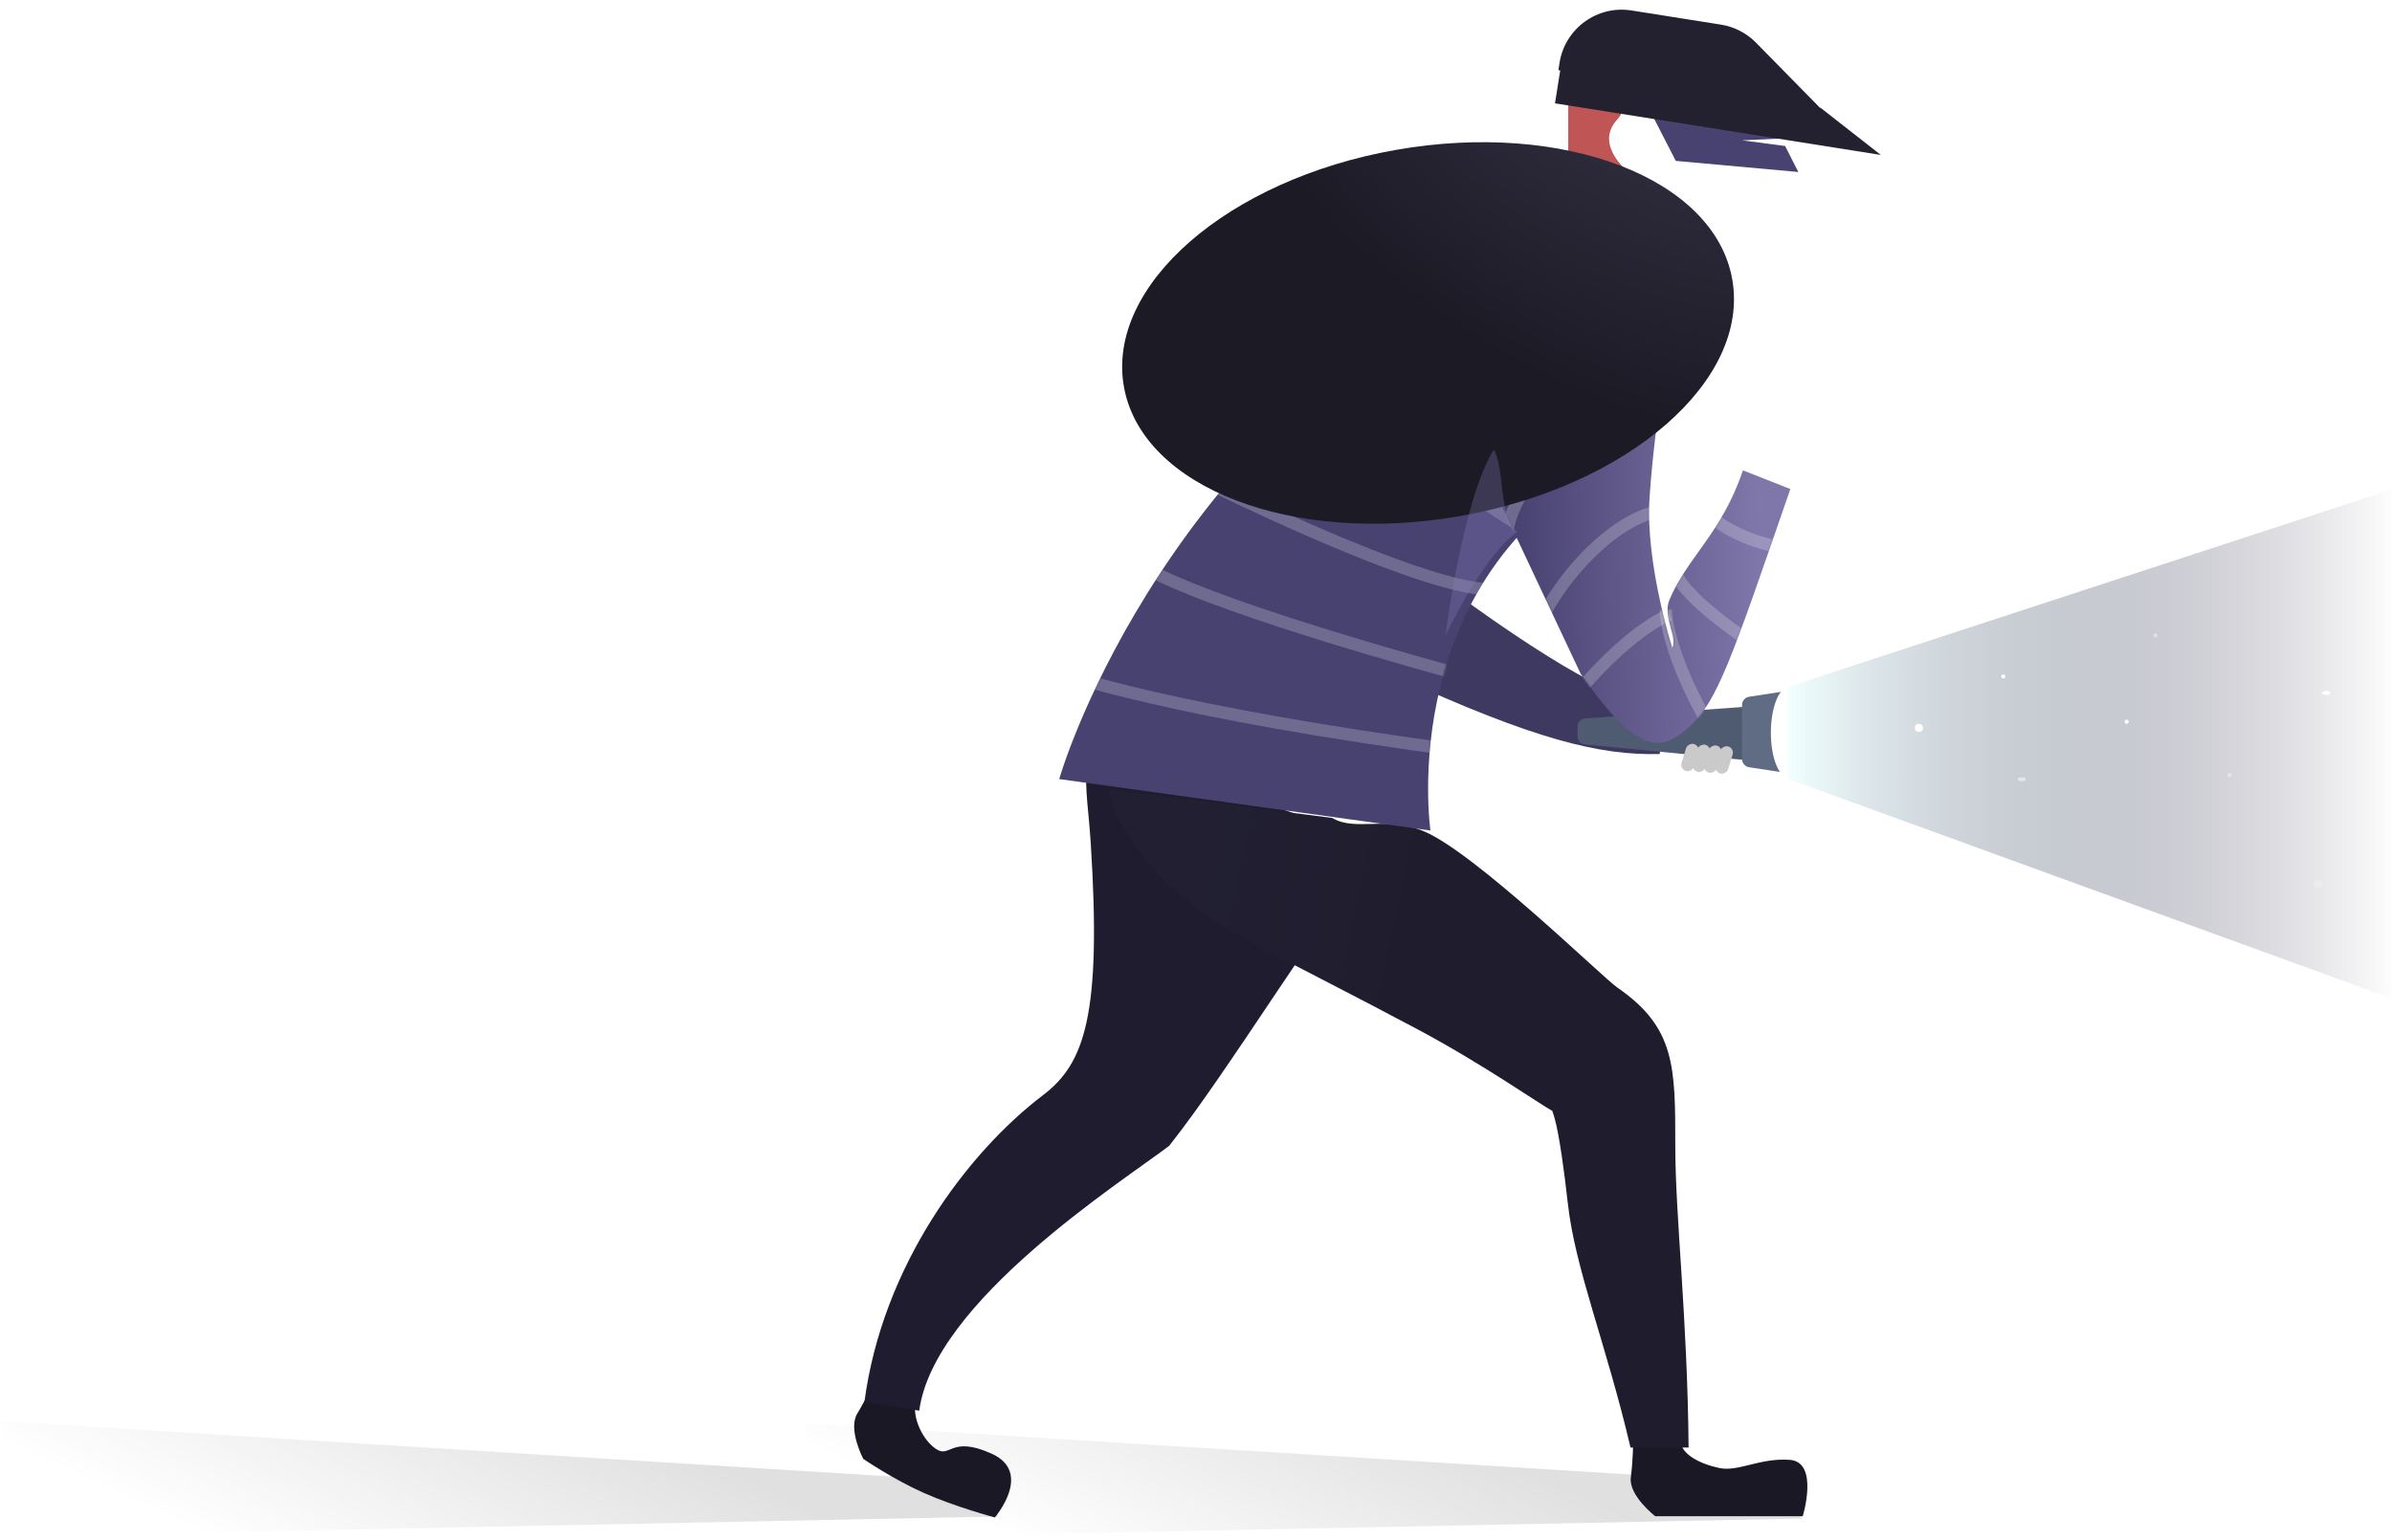 <svg width="1163" height="749" viewBox="0 0 1163 749" fill="none" xmlns="http://www.w3.org/2000/svg">
<path fill-rule="evenodd" clip-rule="evenodd" d="M876.488 738.53L391.785 748.289V692.211L857 721.111L876.488 738.53Z" fill="url(#paint0_linear_0_1643)" fill-opacity="0.12" style="mix-blend-mode:multiply"/>
<path fill-rule="evenodd" clip-rule="evenodd" d="M485.483 737.53L0.78 747.289V691.211L465.995 720.111L485.483 737.53Z" fill="url(#paint1_linear_0_1643)" fill-opacity="0.12" style="mix-blend-mode:multiply"/>
<path d="M679.573 329.217C745.724 359.55 777.67 367.468 806.908 366.721L811.248 344.392C793.819 343.571 763.81 329.666 705.817 287.165L679.573 329.217Z" fill="#3E3961"/>
<path fill-rule="evenodd" clip-rule="evenodd" d="M767 353.415C767 351.319 768.618 349.578 770.708 349.425L849 343.697V369.697L770.612 362.049C768.563 361.849 767 360.127 767 358.068V353.415Z" fill="#4F5B71"/>
<rect x="843.333" y="363.956" width="13.714" height="6.296" rx="3.148" transform="rotate(107 843.333 363.956)" fill="#CACACA"/>
<rect x="837.788" y="363.561" width="13.714" height="6.296" rx="3.148" transform="rotate(107 837.788 363.561)" fill="#CACACA"/>
<rect x="832.243" y="363.165" width="13.714" height="6.296" rx="3.148" transform="rotate(107 832.243 363.165)" fill="#CACACA"/>
<rect x="826.698" y="362.77" width="13.714" height="6.296" rx="3.148" transform="rotate(107 826.698 362.77)" fill="#CACACA"/>
<path fill-rule="evenodd" clip-rule="evenodd" d="M847 342.82C847 340.846 848.44 339.167 850.391 338.867L869 336V376L850.391 373.133C848.44 372.833 847 371.154 847 369.18V342.82Z" fill="#606C83"/>
<ellipse cx="870" cy="356.3" rx="9" ry="22.3" fill="white"/>
<path fill-rule="evenodd" clip-rule="evenodd" d="M1162.65 238.117L869.407 334.033V378.829L1162.65 485.509" fill="url(#paint2_linear_0_1643)"/>
<g opacity="0.4" filter="url(#filter0_d_0_1643)">
<circle cx="1048" cy="309" r="1" fill="white"/>
</g>
<g filter="url(#filter1_d_0_1643)">
<circle cx="1034" cy="351" r="1" fill="white"/>
</g>
<g opacity="0.4" filter="url(#filter2_d_0_1643)">
<circle cx="1084" cy="377" r="1" fill="white"/>
</g>
<g filter="url(#filter3_d_0_1643)">
<circle cx="974" cy="329" r="1" fill="white"/>
</g>
<g opacity="0.5" filter="url(#filter4_d_0_1643)">
<ellipse cx="983" cy="379" rx="2" ry="1" fill="white"/>
</g>
<g filter="url(#filter5_d_0_1643)">
<ellipse cx="1131" cy="337" rx="2" ry="1" fill="white"/>
</g>
<g opacity="0.2" filter="url(#filter6_d_0_1643)">
<circle cx="1127" cy="430" r="2" fill="white"/>
</g>
<g filter="url(#filter7_d_0_1643)">
<circle cx="933" cy="354" r="2" fill="white"/>
</g>
<path fill-rule="evenodd" clip-rule="evenodd" d="M445.637 681.08C443.031 686.934 447.303 699.101 454.725 704.443C462.147 709.784 461.859 697.809 482.168 707.003C502.477 716.196 483.691 737.996 483.691 737.996C483.691 737.996 464.442 732.871 449.199 726.084C433.955 719.297 419.712 709.51 419.712 709.51C419.712 709.51 412.185 695.161 416.783 687.55C421.38 679.938 424.969 671.878 424.969 671.878C424.969 671.878 437.41 677.417 445.637 681.08Z" fill="#1A1825"/>
<path fill-rule="evenodd" clip-rule="evenodd" d="M817.204 700.9C817.204 707.308 826.945 712.133 836.112 713.995C845.279 715.856 855.875 708.908 870.223 709.995C884.57 711.081 876.497 737.417 876.497 737.417H804.795C804.795 737.417 791.78 727.369 792.91 718.546C794.041 709.723 794.041 700.9 794.041 700.9C794.041 700.9 807.984 700.9 817.204 700.9Z" fill="#1A1825"/>
<path d="M529.463 360.976C526.503 381.634 528.942 388.471 530.317 409.95C535.678 493.692 527.349 517.238 507.183 532.568C470.383 560.545 429.038 615.49 420.283 681.847L446.945 686.07C453.944 633.025 545.154 574.986 568.454 557.272C597.51 520.586 640.128 449.807 671.716 410.311L529.463 360.976Z" fill="#1F1C2F"/>
<mask id="mask0_0_1643" style="mask-type:luminance" maskUnits="userSpaceOnUse" x="420" y="360" width="252" height="327">
<path d="M529.463 360.976C526.503 381.634 528.942 388.471 530.317 409.95C535.678 493.692 527.349 517.238 507.183 532.568C470.383 560.545 429.038 615.49 420.283 681.847L446.945 686.07C453.944 633.025 545.154 574.986 568.454 557.272C597.51 520.586 640.128 449.807 671.716 410.311L529.463 360.976Z" fill="white"/>
</mask>
<g mask="url(#mask0_0_1643)">
<g opacity="0.101">
<path fill-rule="evenodd" clip-rule="evenodd" d="M603.756 450.482C603.756 477.347 572.165 545.58 569.052 551.129C565.938 556.679 638.589 462.956 638.589 462.956C638.589 462.956 603.756 423.617 603.756 450.482Z" fill="#221F33" style="mix-blend-mode:multiply"/>
</g>
</g>
<path d="M755.938 544.162C758.103 551.978 760.539 569.425 762.228 584.825C765.781 617.217 780.814 653.059 792.766 704H821C820.46 640.576 814.532 591.985 814.532 557.159C814.532 518.725 814.532 499.716 786.333 480.278C779.128 475.312 717.662 415.13 692.458 404.358C674.186 396.548 659.246 404.619 647.657 397.779C647.657 397.779 563.047 387.101 540.876 384.02C534.494 383.133 549.069 414.38 573.047 434.592C597.026 454.805 623.847 465.75 689.61 500.808C720.54 517.297 748.893 537.141 754.735 540.287C755.104 541.328 755.513 542.627 755.938 544.162Z" fill="url(#paint3_linear_0_1643)"/>
<path fill-rule="evenodd" clip-rule="evenodd" d="M515 378.902L695.49 403.917C695.49 403.917 676.744 276.259 791.194 221.927C803.374 216.144 814.163 199.654 800.312 182.136C756.815 131.422 738.494 127.746 723.352 130.134C559.557 221.177 515 378.902 515 378.902Z" fill="#484271"/>
<mask id="mask1_0_1643" style="mask-type:luminance" maskUnits="userSpaceOnUse" x="515" y="129" width="292" height="275">
<path fill-rule="evenodd" clip-rule="evenodd" d="M515 378.902L695.49 403.917C695.49 403.917 676.744 276.259 791.194 221.927C803.374 216.144 814.163 199.654 800.312 182.136C756.815 131.422 738.494 127.746 723.352 130.134C559.557 221.177 515 378.902 515 378.902Z" fill="white"/>
</mask>
<g mask="url(#mask1_0_1643)">
<path d="M516.815 327.634C516.815 327.634 569.189 346.507 712.025 365.38" stroke="white" stroke-opacity="0.216" stroke-width="6"/>
<path d="M553.225 273.649C553.225 273.649 567.958 289.003 713.388 329.064" stroke="white" stroke-opacity="0.216" stroke-width="6"/>
<path d="M579.797 231.319C579.797 231.319 688.82 286.215 724.63 286.661" stroke="white" stroke-opacity="0.216" stroke-width="6"/>
<path d="M653.101 183.088C653.101 183.088 728.779 263.704 763.625 263.568" stroke="white" stroke-opacity="0.216" stroke-width="6"/>
<path d="M727.1 185.097C727.1 185.097 802.778 265.713 837.624 265.577" stroke="white" stroke-opacity="0.216" stroke-width="6"/>
</g>
<path d="M807.013 195.187L705.043 192.75L768.527 327.7C768.527 327.7 781.407 346.541 790.673 354.155C803.684 364.846 810.95 362.68 821.202 353.597C835.021 341.354 841.941 320.33 870.476 237.836L847.413 228.75C837.25 259.096 820.242 271.303 811.747 291.561C808.17 300.091 815.734 309.785 813.078 315.009C813.078 315.009 800.066 274.661 801.986 242.625C803.19 222.529 807.013 195.187 807.013 195.187Z" fill="url(#paint4_linear_0_1643)"/>
<mask id="mask2_0_1643" style="mask-type:luminance" maskUnits="userSpaceOnUse" x="705" y="192" width="166" height="170">
<path d="M807.013 195.187L705.043 192.75L768.527 327.7C768.527 327.7 781.407 346.541 790.673 354.155C803.684 364.846 810.95 362.68 821.202 353.597C835.021 341.354 841.941 320.33 870.476 237.836L847.413 228.75C837.25 259.096 820.242 271.303 811.747 291.561C808.17 300.091 815.734 309.785 813.078 315.009C813.078 315.009 800.066 274.661 801.986 242.625C803.19 222.529 807.013 195.187 807.013 195.187Z" fill="white"/>
</mask>
<g mask="url(#mask2_0_1643)">
<path d="M747.106 308.501C750.399 292.452 780.004 252.489 808.159 248.286" stroke="white" stroke-opacity="0.216" stroke-width="6"/>
<path d="M732.144 265.525C732.144 244.136 751.148 193.013 881.124 183.262" stroke="white" stroke-opacity="0.216" stroke-width="6"/>
<path d="M755.888 353.101C761.702 340.632 790.455 307.946 811.674 298.954" stroke="white" stroke-opacity="0.216" stroke-width="6"/>
<path d="M841.681 367.498C831.953 357.769 811.072 319.572 809.88 296.557" stroke="white" stroke-opacity="0.216" stroke-width="6"/>
<path d="M861.554 319.298C850.042 311.912 814.68 288.607 814.006 275.605" stroke="white" stroke-opacity="0.216" stroke-width="6"/>
<path d="M889.913 262.363C870.569 274.925 833.145 256.806 829.232 247.538" stroke="white" stroke-opacity="0.216" stroke-width="6"/>
</g>
<path fill-rule="evenodd" clip-rule="evenodd" d="M856.85 54.917L880.062 94.047H868.456L856.85 133.508L807.597 110.881L784.028 135.309L750.332 109.146L764.241 94.047V62.926L780.738 39.883L856.85 54.917Z" fill="white"/>
<path fill-rule="evenodd" clip-rule="evenodd" d="M762.489 83.454L784.255 96.063L791.522 83.454C791.522 83.454 775.029 70.466 786.291 58.135C797.554 45.804 762.489 50.812 762.489 50.812V83.454Z" fill="#C05555"/>
<path fill-rule="evenodd" clip-rule="evenodd" d="M801.178 51.773L814.767 78.245L874.348 83.649L867.938 71L847.027 68.259L866.263 67.347L853.454 46.09L801.178 51.773Z" fill="#484271"/>
<path fill-rule="evenodd" clip-rule="evenodd" d="M793.27 5.091C776.579 2.448 760.904 13.836 758.26 30.528L757.693 34.108L758.581 34.261L756.047 50.261L914.458 75.351L885.238 52.485L884.882 52.429L853.776 20.757C849.182 16.079 843.207 13 836.731 11.975L793.27 5.091Z" fill="#232130"/>
<ellipse cx="694.334" cy="161.94" rx="150.175" ry="90.398" transform="rotate(-10 694.334 161.94)" fill="url(#paint5_radial_0_1643)"/>
<path fill-rule="evenodd" clip-rule="evenodd" d="M828.881 200.47C829.67 203.107 833.228 212.721 834.938 214.135C836.648 215.55 845.626 222.871 845.626 222.871L847.663 227.819L865.807 235.315L869.395 221.209C869.395 221.209 868.189 207.062 864.869 199.01C861.549 190.958 852.506 178.424 852.506 178.424C852.506 178.424 851.177 176.395 850.989 176.431C847.225 177.14 846.543 178.254 845.806 178.642C845.427 178.841 846.812 180.897 846.576 180.97C846.233 181.077 845.168 179.075 844.915 179.157C842.572 179.915 840.606 180.719 840.303 181.112C840.001 181.506 841.604 183.328 841.16 183.551C840.589 183.839 840.236 181.585 839.485 181.665C838.734 181.744 835.021 183.293 834.692 183.804C834.364 184.315 835.829 185.754 835.468 185.888C834.725 186.166 834.13 184.369 833.437 184.384C832.431 184.407 828.879 185.737 828.826 186.982C828.773 188.226 837.506 203.243 837.2 204.471C836.894 205.7 832.507 195.577 830.419 195.088C828.33 194.599 828.093 197.833 828.881 200.47Z" fill="white"/>
<g opacity="0.3">
<path fill-rule="evenodd" clip-rule="evenodd" d="M702.79 309.076C702.79 309.076 710.989 243.552 726.215 218.774C731.657 226.603 728.349 251.692 737.765 258.659C720.933 270.457 702.79 309.076 702.79 309.076Z" fill="#867EBE" style="mix-blend-mode:multiply"/>
</g>
<defs>
<filter id="filter0_d_0_1643" x="1041" y="302" width="14" height="14" filterUnits="userSpaceOnUse" color-interpolation-filters="sRGB">
<feFlood flood-opacity="0" result="BackgroundImageFix"/>
<feColorMatrix in="SourceAlpha" type="matrix" values="0 0 0 0 0 0 0 0 0 0 0 0 0 0 0 0 0 0 127 0" result="hardAlpha"/>
<feOffset/>
<feGaussianBlur stdDeviation="3"/>
<feColorMatrix type="matrix" values="0 0 0 0 1 0 0 0 0 1 0 0 0 0 1 0 0 0 1 0"/>
<feBlend mode="normal" in2="BackgroundImageFix" result="effect1_dropShadow_0_1643"/>
<feBlend mode="normal" in="SourceGraphic" in2="effect1_dropShadow_0_1643" result="shape"/>
</filter>
<filter id="filter1_d_0_1643" x="1027" y="344" width="14" height="14" filterUnits="userSpaceOnUse" color-interpolation-filters="sRGB">
<feFlood flood-opacity="0" result="BackgroundImageFix"/>
<feColorMatrix in="SourceAlpha" type="matrix" values="0 0 0 0 0 0 0 0 0 0 0 0 0 0 0 0 0 0 127 0" result="hardAlpha"/>
<feOffset/>
<feGaussianBlur stdDeviation="3"/>
<feColorMatrix type="matrix" values="0 0 0 0 1 0 0 0 0 1 0 0 0 0 1 0 0 0 1 0"/>
<feBlend mode="normal" in2="BackgroundImageFix" result="effect1_dropShadow_0_1643"/>
<feBlend mode="normal" in="SourceGraphic" in2="effect1_dropShadow_0_1643" result="shape"/>
</filter>
<filter id="filter2_d_0_1643" x="1077" y="370" width="14" height="14" filterUnits="userSpaceOnUse" color-interpolation-filters="sRGB">
<feFlood flood-opacity="0" result="BackgroundImageFix"/>
<feColorMatrix in="SourceAlpha" type="matrix" values="0 0 0 0 0 0 0 0 0 0 0 0 0 0 0 0 0 0 127 0" result="hardAlpha"/>
<feOffset/>
<feGaussianBlur stdDeviation="3"/>
<feColorMatrix type="matrix" values="0 0 0 0 1 0 0 0 0 1 0 0 0 0 1 0 0 0 1 0"/>
<feBlend mode="normal" in2="BackgroundImageFix" result="effect1_dropShadow_0_1643"/>
<feBlend mode="normal" in="SourceGraphic" in2="effect1_dropShadow_0_1643" result="shape"/>
</filter>
<filter id="filter3_d_0_1643" x="967" y="322" width="14" height="14" filterUnits="userSpaceOnUse" color-interpolation-filters="sRGB">
<feFlood flood-opacity="0" result="BackgroundImageFix"/>
<feColorMatrix in="SourceAlpha" type="matrix" values="0 0 0 0 0 0 0 0 0 0 0 0 0 0 0 0 0 0 127 0" result="hardAlpha"/>
<feOffset/>
<feGaussianBlur stdDeviation="3"/>
<feColorMatrix type="matrix" values="0 0 0 0 1 0 0 0 0 1 0 0 0 0 1 0 0 0 1 0"/>
<feBlend mode="normal" in2="BackgroundImageFix" result="effect1_dropShadow_0_1643"/>
<feBlend mode="normal" in="SourceGraphic" in2="effect1_dropShadow_0_1643" result="shape"/>
</filter>
<filter id="filter4_d_0_1643" x="975" y="372" width="16" height="14" filterUnits="userSpaceOnUse" color-interpolation-filters="sRGB">
<feFlood flood-opacity="0" result="BackgroundImageFix"/>
<feColorMatrix in="SourceAlpha" type="matrix" values="0 0 0 0 0 0 0 0 0 0 0 0 0 0 0 0 0 0 127 0" result="hardAlpha"/>
<feOffset/>
<feGaussianBlur stdDeviation="3"/>
<feColorMatrix type="matrix" values="0 0 0 0 1 0 0 0 0 1 0 0 0 0 1 0 0 0 1 0"/>
<feBlend mode="normal" in2="BackgroundImageFix" result="effect1_dropShadow_0_1643"/>
<feBlend mode="normal" in="SourceGraphic" in2="effect1_dropShadow_0_1643" result="shape"/>
</filter>
<filter id="filter5_d_0_1643" x="1123" y="330" width="16" height="14" filterUnits="userSpaceOnUse" color-interpolation-filters="sRGB">
<feFlood flood-opacity="0" result="BackgroundImageFix"/>
<feColorMatrix in="SourceAlpha" type="matrix" values="0 0 0 0 0 0 0 0 0 0 0 0 0 0 0 0 0 0 127 0" result="hardAlpha"/>
<feOffset/>
<feGaussianBlur stdDeviation="3"/>
<feColorMatrix type="matrix" values="0 0 0 0 1 0 0 0 0 1 0 0 0 0 1 0 0 0 1 0"/>
<feBlend mode="normal" in2="BackgroundImageFix" result="effect1_dropShadow_0_1643"/>
<feBlend mode="normal" in="SourceGraphic" in2="effect1_dropShadow_0_1643" result="shape"/>
</filter>
<filter id="filter6_d_0_1643" x="1119" y="422" width="16" height="16" filterUnits="userSpaceOnUse" color-interpolation-filters="sRGB">
<feFlood flood-opacity="0" result="BackgroundImageFix"/>
<feColorMatrix in="SourceAlpha" type="matrix" values="0 0 0 0 0 0 0 0 0 0 0 0 0 0 0 0 0 0 127 0" result="hardAlpha"/>
<feOffset/>
<feGaussianBlur stdDeviation="3"/>
<feColorMatrix type="matrix" values="0 0 0 0 1 0 0 0 0 1 0 0 0 0 1 0 0 0 1 0"/>
<feBlend mode="normal" in2="BackgroundImageFix" result="effect1_dropShadow_0_1643"/>
<feBlend mode="normal" in="SourceGraphic" in2="effect1_dropShadow_0_1643" result="shape"/>
</filter>
<filter id="filter7_d_0_1643" x="925" y="346" width="16" height="16" filterUnits="userSpaceOnUse" color-interpolation-filters="sRGB">
<feFlood flood-opacity="0" result="BackgroundImageFix"/>
<feColorMatrix in="SourceAlpha" type="matrix" values="0 0 0 0 0 0 0 0 0 0 0 0 0 0 0 0 0 0 127 0" result="hardAlpha"/>
<feOffset/>
<feGaussianBlur stdDeviation="3"/>
<feColorMatrix type="matrix" values="0 0 0 0 1 0 0 0 0 1 0 0 0 0 1 0 0 0 1 0"/>
<feBlend mode="normal" in2="BackgroundImageFix" result="effect1_dropShadow_0_1643"/>
<feBlend mode="normal" in="SourceGraphic" in2="effect1_dropShadow_0_1643" result="shape"/>
</filter>
<linearGradient id="paint0_linear_0_1643" x1="471.238" y1="737.555" x2="526.404" y2="617.087" gradientUnits="userSpaceOnUse">
<stop stop-opacity="0.01"/>
<stop offset="1"/>
</linearGradient>
<linearGradient id="paint1_linear_0_1643" x1="80.234" y1="736.555" x2="135.399" y2="616.087" gradientUnits="userSpaceOnUse">
<stop stop-opacity="0.01"/>
<stop offset="1"/>
</linearGradient>
<linearGradient id="paint2_linear_0_1643" x1="1162.65" y1="238.117" x2="869.407" y2="238.117" gradientUnits="userSpaceOnUse">
<stop stop-color="#302C48" stop-opacity="0.01"/>
<stop offset="1" stop-color="#F1FFFF"/>
</linearGradient>
<linearGradient id="paint3_linear_0_1643" x1="563.048" y1="466.996" x2="678.865" y2="491.341" gradientUnits="userSpaceOnUse">
<stop stop-color="#221F33"/>
<stop offset="1" stop-color="#1F1D2D"/>
</linearGradient>
<linearGradient id="paint4_linear_0_1643" x1="855.061" y1="271.873" x2="736.905" y2="275.304" gradientUnits="userSpaceOnUse">
<stop stop-color="#7F76A9"/>
<stop offset="1" stop-color="#484271"/>
</linearGradient>
<radialGradient id="paint5_radial_0_1643" cx="0" cy="0" r="1" gradientUnits="userSpaceOnUse" gradientTransform="translate(844.509 6.744) rotate(136.671) scale(206.887 273.863)">
<stop stop-color="#3B394C"/>
<stop offset="1" stop-color="#1C1A25"/>
</radialGradient>
</defs>
</svg>
